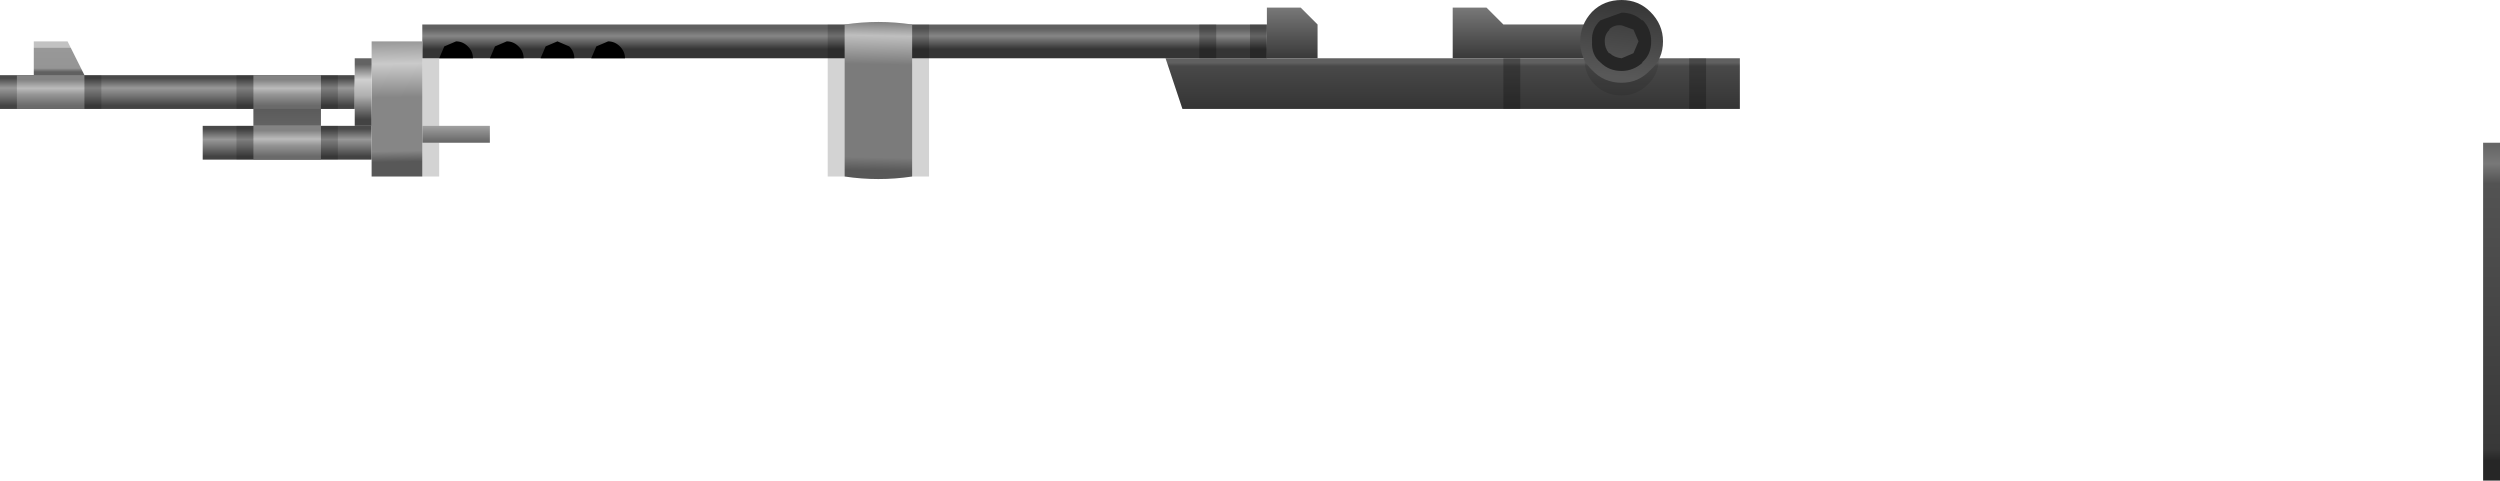 <?xml version="1.0" encoding="UTF-8" standalone="no"?>
<svg xmlns:xlink="http://www.w3.org/1999/xlink" height="28.45px" width="148.0px" xmlns="http://www.w3.org/2000/svg">
  <g transform="matrix(1.0, 0.0, 0.0, 1.0, 74.0, 14.45)">
    <path d="M74.0 -6.0 L74.0 14.0 73.0 14.0 73.0 -6.0 74.0 -6.0" fill="url(#gradient0)" fill-rule="evenodd" stroke="none"/>
    <path d="M12.0 -11.0 L12.0 -14.0 14.0 -14.0 15.0 -13.0 20.0 -13.0 20.0 -11.0 12.0 -11.0" fill="url(#gradient1)" fill-rule="evenodd" stroke="none"/>
    <path d="M1.0 -13.0 L1.0 -14.0 3.0 -14.0 4.0 -13.0 4.0 -11.0 3.0 -11.0 1.0 -11.0 1.0 -13.0" fill="url(#gradient2)" fill-rule="evenodd" stroke="none"/>
    <path d="M20.0 -11.0 L29.0 -11.0 29.0 -8.0 -4.0 -8.0 -5.0 -11.0 1.0 -11.0 3.0 -11.0 4.0 -11.0 12.0 -11.0 20.0 -11.0" fill="url(#gradient3)" fill-rule="evenodd" stroke="none"/>
    <path d="M-5.0 -11.0 L-49.0 -11.0 -49.0 -13.0 1.0 -13.0 1.0 -11.0 -5.0 -11.0" fill="url(#gradient4)" fill-rule="evenodd" stroke="none"/>
    <path d="M-49.0 -6.0 L-49.0 -7.0 -45.0 -7.0 -45.0 -6.0 -49.0 -6.0" fill="url(#gradient5)" fill-rule="evenodd" stroke="none"/>
    <path d="M20.4 -12.55 Q21.05 -13.2 22.0 -13.2 22.9 -13.2 23.55 -12.55 24.2 -11.9 24.2 -11.0 24.2 -10.05 23.55 -9.45 22.9 -8.8 22.0 -8.8 21.05 -8.8 20.4 -9.45 19.8 -10.05 19.8 -11.0 19.8 -11.9 20.4 -12.55" fill="#000000" fill-opacity="0.102" fill-rule="evenodd" stroke="none"/>
    <path d="M23.7 -10.3 Q23.0 -9.55 22.0 -9.55 20.95 -9.55 20.25 -10.3 19.55 -10.95 19.55 -12.0 19.55 -13.0 20.25 -13.75 20.95 -14.45 22.0 -14.45 23.0 -14.45 23.7 -13.75 24.45 -13.0 24.45 -12.0 24.45 -10.95 23.7 -10.3" fill="url(#gradient6)" fill-rule="evenodd" stroke="none"/>
    <path d="M-41.0 -12.0 L-40.3 -11.7 Q-40.0 -11.4 -40.0 -11.0 L-42.0 -11.0 -41.7 -11.7 -41.0 -12.0 M-44.0 -12.0 Q-43.6 -12.0 -43.3 -11.7 -43.0 -11.4 -43.0 -11.0 L-45.0 -11.0 -44.7 -11.7 -44.0 -12.0 M-46.3 -11.7 Q-46.0 -11.4 -46.0 -11.0 L-48.0 -11.0 -47.7 -11.7 -47.0 -12.0 Q-46.6 -12.0 -46.3 -11.7 M-37.0 -11.0 L-39.0 -11.0 -38.7 -11.7 -38.0 -12.0 Q-37.6 -12.0 -37.3 -11.7 -37.0 -11.4 -37.0 -11.0" fill="#000000" fill-rule="evenodd" stroke="none"/>
    <path d="M22.7 -12.7 L22.0 -12.95 Q21.55 -13.0 21.25 -12.7 L21.3 -12.7 Q21.0 -12.45 21.0 -12.0 21.0 -11.6 21.25 -11.3 L21.3 -11.3 Q21.55 -11.05 22.0 -11.0 L22.7 -11.3 23.0 -12.0 22.7 -12.7 M22.0 -13.7 Q22.7 -13.7 23.2 -13.25 L23.25 -13.25 Q23.75 -12.75 23.75 -12.0 23.75 -11.2 23.2 -10.75 L23.25 -10.75 Q22.7 -10.25 22.0 -10.25 21.25 -10.25 20.75 -10.75 20.2 -11.2 20.25 -12.0 20.2 -12.75 20.75 -13.25 L22.0 -13.7" fill="#262626" fill-rule="evenodd" stroke="none"/>
    <path d="M-52.0 -7.0 L-52.0 -5.0 -62.0 -5.0 -62.0 -7.0 -52.0 -7.0" fill="url(#gradient7)" fill-rule="evenodd" stroke="none"/>
    <path d="M-53.0 -10.0 L-53.0 -8.0 -74.0 -8.0 -74.0 -10.0 -53.0 -10.0" fill="url(#gradient8)" fill-rule="evenodd" stroke="none"/>
    <path d="M-72.0 -10.0 L-72.0 -12.0 -70.0 -12.0 -69.0 -10.0 -72.0 -10.0" fill="url(#gradient9)" fill-rule="evenodd" stroke="none"/>
    <path d="M-69.0 -10.0 L-69.0 -8.0 -73.0 -8.0 -73.0 -10.0 -72.0 -10.0 -69.0 -10.0" fill="url(#gradient10)" fill-rule="evenodd" stroke="none"/>
    <path d="M-52.0 -11.0 L-52.0 -12.0 -49.0 -12.0 -49.0 -4.0 -52.0 -4.0 -52.0 -7.0 -52.0 -11.0" fill="url(#gradient11)" fill-rule="evenodd" stroke="none"/>
    <path d="M-52.0 -7.0 L-53.0 -7.0 -53.0 -11.0 -52.0 -11.0 -52.0 -7.0" fill="url(#gradient12)" fill-rule="evenodd" stroke="none"/>
    <path d="M-55.0 -8.0 L-55.0 -7.0 -59.0 -7.0 -59.0 -8.0 -55.0 -8.0" fill="url(#gradient13)" fill-rule="evenodd" stroke="none"/>
    <path d="M-59.0 -8.0 L-59.0 -10.0 -55.0 -10.0 -55.0 -8.0 -59.0 -8.0" fill="url(#gradient14)" fill-rule="evenodd" stroke="none"/>
    <path d="M-55.0 -7.0 L-55.0 -5.0 -59.0 -5.0 -59.0 -7.0 -55.0 -7.0" fill="url(#gradient15)" fill-rule="evenodd" stroke="none"/>
    <path d="M-24.0 -13.0 Q-22.0 -13.3 -20.0 -13.0 L-20.0 -4.0 Q-22.0 -3.7 -24.0 -4.0 L-24.0 -13.0" fill="url(#gradient16)" fill-rule="evenodd" stroke="none"/>
    <path d="M-68.0 -8.0 L-69.0 -8.0 -69.0 -10.0 -68.0 -10.0 -68.0 -8.0 M-54.0 -7.0 L-54.0 -5.0 -55.0 -5.0 -55.0 -7.0 -54.0 -7.0 M-54.0 -8.0 L-55.0 -8.0 -55.0 -10.0 -54.0 -10.0 -54.0 -8.0 M-59.0 -7.0 L-59.0 -5.0 -60.0 -5.0 -60.0 -7.0 -59.0 -7.0 M-60.0 -10.0 L-59.0 -10.0 -59.0 -8.0 -60.0 -8.0 -60.0 -10.0 M-48.0 -6.0 L-48.0 -4.0 -49.0 -4.0 -49.0 -6.0 -48.0 -6.0 M-48.0 -11.0 L-48.0 -7.0 -49.0 -7.0 -49.0 -11.0 -48.0 -11.0 M-24.0 -4.0 L-25.0 -4.0 -25.0 -13.0 -24.0 -13.0 -24.0 -4.0 M-19.0 -13.0 L-19.0 -4.0 -20.0 -4.0 -20.0 -13.0 -19.0 -13.0" fill="#000000" fill-opacity="0.173" fill-rule="evenodd" stroke="none"/>
    <path d="M0.0 -11.0 L0.0 -13.0 1.0 -13.0 1.0 -11.0 0.0 -11.0 M16.0 -8.0 L15.0 -8.0 15.0 -11.0 16.0 -11.0 16.0 -8.0 M26.0 -11.0 L27.0 -11.0 27.0 -8.0 26.0 -8.0 26.0 -11.0 M-2.0 -11.0 L-3.0 -11.0 -3.0 -13.0 -2.0 -13.0 -2.0 -11.0" fill="#000000" fill-opacity="0.251" fill-rule="evenodd" stroke="none"/>
  </g>
  <defs>
    <linearGradient gradientTransform="matrix(0.0, -0.012, 0.012, 0.0, 73.5, 4.0)" gradientUnits="userSpaceOnUse" id="gradient0" spreadMethod="pad" x1="-819.2" x2="819.2">
      <stop offset="0.051" stop-color="#262626"/>
      <stop offset="0.086" stop-color="#383838"/>
      <stop offset="0.886" stop-color="#535353"/>
      <stop offset="0.945" stop-color="#787878"/>
      <stop offset="1.0" stop-color="#666666"/>
    </linearGradient>
    <linearGradient gradientTransform="matrix(0.0, -0.002, 0.002, 0.0, 16.0, -12.5)" gradientUnits="userSpaceOnUse" id="gradient1" spreadMethod="pad" x1="-819.2" x2="819.2">
      <stop offset="0.02" stop-color="#383838"/>
      <stop offset="1.0" stop-color="#7b7b7b"/>
    </linearGradient>
    <linearGradient gradientTransform="matrix(0.0, -0.002, 0.002, 0.0, 2.5, -12.5)" gradientUnits="userSpaceOnUse" id="gradient2" spreadMethod="pad" x1="-819.2" x2="819.2">
      <stop offset="0.02" stop-color="#383838"/>
      <stop offset="1.0" stop-color="#7b7b7b"/>
    </linearGradient>
    <linearGradient gradientTransform="matrix(0.0, -0.002, 0.002, 0.0, 20.5, -9.5)" gradientUnits="userSpaceOnUse" id="gradient3" spreadMethod="pad" x1="-819.2" x2="819.2">
      <stop offset="0.082" stop-color="#353535"/>
      <stop offset="0.816" stop-color="#494949"/>
      <stop offset="0.875" stop-color="#606060"/>
    </linearGradient>
    <linearGradient gradientTransform="matrix(0.0, -0.001, 0.001, 0.0, -25.0, -12.0)" gradientUnits="userSpaceOnUse" id="gradient4" spreadMethod="pad" x1="-819.2" x2="819.2">
      <stop offset="0.22" stop-color="#353535"/>
      <stop offset="0.694" stop-color="#868686"/>
      <stop offset="0.957" stop-color="#606060"/>
    </linearGradient>
    <linearGradient gradientTransform="matrix(0.0, -8.0E-4, 6.0E-4, 0.0, -47.0, -6.5)" gradientUnits="userSpaceOnUse" id="gradient5" spreadMethod="pad" x1="-819.2" x2="819.2">
      <stop offset="0.0" stop-color="#5b5b5b"/>
      <stop offset="1.0" stop-color="#aaaaaa"/>
    </linearGradient>
    <linearGradient gradientTransform="matrix(4.0E-4, -0.003, 0.003, 4.0E-4, 22.0, -12.0)" gradientUnits="userSpaceOnUse" id="gradient6" spreadMethod="pad" x1="-819.2" x2="819.2">
      <stop offset="0.078" stop-color="#585858"/>
      <stop offset="0.937" stop-color="#383838"/>
    </linearGradient>
    <linearGradient gradientTransform="matrix(0.0, -0.001, 0.001, 0.0, -57.0, -6.0)" gradientUnits="userSpaceOnUse" id="gradient7" spreadMethod="pad" x1="-819.2" x2="819.2">
      <stop offset="0.008" stop-color="#434343"/>
      <stop offset="0.376" stop-color="#787878"/>
      <stop offset="0.62" stop-color="#989898"/>
      <stop offset="1.0" stop-color="#4a4a4a"/>
    </linearGradient>
    <linearGradient gradientTransform="matrix(0.0, -0.001, 0.001, 0.0, -63.5, -9.0)" gradientUnits="userSpaceOnUse" id="gradient8" spreadMethod="pad" x1="-819.2" x2="819.2">
      <stop offset="0.008" stop-color="#434343"/>
      <stop offset="0.392" stop-color="#787878"/>
      <stop offset="0.647" stop-color="#989898"/>
      <stop offset="1.0" stop-color="#4a4a4a"/>
    </linearGradient>
    <linearGradient gradientTransform="matrix(0.0, -0.001, 0.001, 0.0, -70.5, -11.0)" gradientUnits="userSpaceOnUse" id="gradient9" spreadMethod="pad" x1="-819.2" x2="819.2">
      <stop offset="0.008" stop-color="#606060"/>
      <stop offset="0.141" stop-color="#959595"/>
      <stop offset="0.855" stop-color="#989898"/>
      <stop offset="0.898" stop-color="#c2c2c2"/>
    </linearGradient>
    <linearGradient gradientTransform="matrix(0.0, -0.001, 0.001, 0.0, -71.0, -9.0)" gradientUnits="userSpaceOnUse" id="gradient10" spreadMethod="pad" x1="-819.2" x2="819.2">
      <stop offset="0.008" stop-color="#6a6a6a"/>
      <stop offset="0.408" stop-color="#959595"/>
      <stop offset="0.635" stop-color="#bbbbbb"/>
      <stop offset="0.945" stop-color="#838383"/>
    </linearGradient>
    <linearGradient gradientTransform="matrix(-1.0E-4, -0.005, 0.005, -1.0E-4, -50.5, -8.0)" gradientUnits="userSpaceOnUse" id="gradient11" spreadMethod="pad" x1="-819.2" x2="819.2">
      <stop offset="0.118" stop-color="#585858"/>
      <stop offset="0.196" stop-color="#868686"/>
      <stop offset="0.584" stop-color="#868686"/>
      <stop offset="0.827" stop-color="#cacaca"/>
      <stop offset="1.0" stop-color="#959595"/>
    </linearGradient>
    <linearGradient gradientTransform="matrix(0.0, -0.002, 0.002, 0.0, -52.5, -9.0)" gradientUnits="userSpaceOnUse" id="gradient12" spreadMethod="pad" x1="-819.2" x2="819.2">
      <stop offset="0.008" stop-color="#434343"/>
      <stop offset="0.435" stop-color="#b0b0b0"/>
      <stop offset="0.725" stop-color="#d0d0d0"/>
      <stop offset="1.0" stop-color="#636363"/>
    </linearGradient>
    <linearGradient gradientTransform="matrix(0.0, -6.0E-4, 6.0E-4, 0.0, -57.0, -7.5)" gradientUnits="userSpaceOnUse" id="gradient13" spreadMethod="pad" x1="-819.2" x2="819.2">
      <stop offset="0.0" stop-color="#636363"/>
      <stop offset="1.0" stop-color="#5b5b5b"/>
    </linearGradient>
    <linearGradient gradientTransform="matrix(0.0, -0.001, 0.001, 0.0, -57.0, -9.0)" gradientUnits="userSpaceOnUse" id="gradient14" spreadMethod="pad" x1="-819.2" x2="819.2">
      <stop offset="0.008" stop-color="#6a6a6a"/>
      <stop offset="0.408" stop-color="#959595"/>
      <stop offset="0.635" stop-color="#bbbbbb"/>
      <stop offset="0.945" stop-color="#838383"/>
    </linearGradient>
    <linearGradient gradientTransform="matrix(0.0, -0.001, 0.001, 0.0, -57.0, -6.0)" gradientUnits="userSpaceOnUse" id="gradient15" spreadMethod="pad" x1="-819.2" x2="819.2">
      <stop offset="0.008" stop-color="#6a6a6a"/>
      <stop offset="0.408" stop-color="#959595"/>
      <stop offset="0.635" stop-color="#bbbbbb"/>
      <stop offset="0.945" stop-color="#838383"/>
    </linearGradient>
    <linearGradient gradientTransform="matrix(1.0E-4, -0.006, 0.005, 1.0E-4, -22.0, -8.5)" gradientUnits="userSpaceOnUse" id="gradient16" spreadMethod="pad" x1="-819.2" x2="819.2">
      <stop offset="0.078" stop-color="#585858"/>
      <stop offset="0.157" stop-color="#7b7b7b"/>
      <stop offset="0.718" stop-color="#7b7b7b"/>
      <stop offset="0.89" stop-color="#bfbfbf"/>
      <stop offset="1.0" stop-color="#6d6d6d"/>
    </linearGradient>
  </defs>
</svg>

